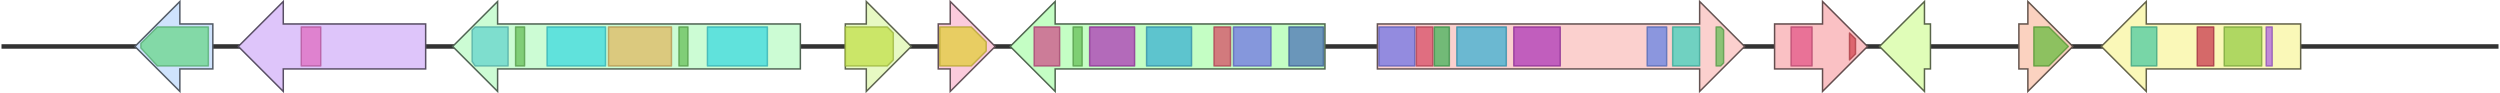 <svg version="1.1" baseProfile="full" xmlns="http://www.w3.org/2000/svg" width="1668" height="62">
	<line x1="1" y1="31" x2="1667" y2="31" style="stroke:rgb(50,50,50); stroke-width:3 "/>
	<g>
		<title>STK</title>
		<polygon class="STK" points="1347,16 1353,16 1353,1 1383,31 1353,61 1353,46 1347,46" fill="rgb(251,210,192)" fill-opacity="1.0" stroke="rgb(100,84,76)" stroke-width="1" />
		<g>
			<title>PF00069</title>
			<polygon class="PF00069" points="1357,18 1367,18 1380,31 1380,31 1367,44 1357,44" stroke-linejoin="round" width="23" height="26" fill="rgb(104,187,65)" stroke="rgb(83,149,51)" stroke-width="1" opacity="0.75" />
		</g>
	</g>
	<g>
		<title>ACA</title>
		<polygon class="ACA" points="1535,16 1432,16 1432,1 1402,31 1432,61 1432,46 1535,46" fill="rgb(250,248,184)" fill-opacity="1.0" stroke="rgb(100,99,73)" stroke-width="1" />
		<g>
			<title>PF00689</title>
			<rect class="PF00689" x="1422" y="18" stroke-linejoin="round" width="17" height="26" fill="rgb(76,203,161)" stroke="rgb(60,162,128)" stroke-width="1" opacity="0.75" />
		</g>
		<g>
			<title>PF13246</title>
			<rect class="PF13246" x="1466" y="18" stroke-linejoin="round" width="11" height="26" fill="rgb(200,58,79)" stroke="rgb(160,46,63)" stroke-width="1" opacity="0.75" />
		</g>
		<g>
			<title>PF00122</title>
			<rect class="PF00122" x="1484" y="18" stroke-linejoin="round" width="25" height="26" fill="rgb(149,204,70)" stroke="rgb(119,163,56)" stroke-width="1" opacity="0.75" />
		</g>
		<g>
			<title>PF00690</title>
			<rect class="PF00690" x="1512" y="18" stroke-linejoin="round" width="4" height="26" fill="rgb(174,102,225)" stroke="rgb(139,81,180)" stroke-width="1" opacity="0.75" />
		</g>
	</g>
	<g>
		<title>ALD</title>
		<polygon class="ALD" points="142,16 120,16 120,1 90,31 120,61 120,46 142,46" fill="rgb(207,227,253)" fill-opacity="1.0" stroke="rgb(82,90,101)" stroke-width="1" />
		<g>
			<title>PF00171</title>
			<polygon class="PF00171" points="94,29 105,18 139,18 139,44 105,44 94,32" stroke-linejoin="round" width="45" height="26" fill="rgb(105,213,139)" stroke="rgb(84,170,111)" stroke-width="1" opacity="0.75" />
		</g>
	</g>
	<g>
		<title>HET</title>
		<polygon class="HET" points="284,16 189,16 189,1 159,31 189,61 189,46 284,46" fill="rgb(222,197,250)" fill-opacity="1.0" stroke="rgb(88,78,100)" stroke-width="1" />
		<g>
			<title>PF06985</title>
			<rect class="PF06985" x="201" y="18" stroke-linejoin="round" width="13" height="26" fill="rgb(222,108,192)" stroke="rgb(177,86,153)" stroke-width="1" opacity="0.75" />
		</g>
	</g>
	<g>
		<title>NPS</title>
		<polygon class="NPS" points="534,16 332,16 332,1 302,31 332,61 332,46 534,46" fill="rgb(204,252,212)" fill-opacity="1.0" stroke="rgb(81,100,84)" stroke-width="1" />
		<g>
			<title>PF07993</title>
			<polygon class="PF07993" points="315,20 317,18 339,18 339,44 317,44 315,41" stroke-linejoin="round" width="24" height="26" fill="rgb(100,212,204)" stroke="rgb(80,169,163)" stroke-width="1" opacity="0.75" />
		</g>
		<g>
			<title>PF00550</title>
			<rect class="PF00550" x="344" y="18" stroke-linejoin="round" width="6" height="26" fill="rgb(103,191,88)" stroke="rgb(82,152,70)" stroke-width="1" opacity="0.75" />
		</g>
		<g>
			<title>PF00501</title>
			<rect class="PF00501" x="365" y="18" stroke-linejoin="round" width="39" height="26" fill="rgb(60,217,223)" stroke="rgb(48,173,178)" stroke-width="1" opacity="0.75" />
		</g>
		<g>
			<title>PF00668</title>
			<rect class="PF00668" x="406" y="18" stroke-linejoin="round" width="42" height="26" fill="rgb(224,184,98)" stroke="rgb(179,147,78)" stroke-width="1" opacity="0.75" />
		</g>
		<g>
			<title>PF00550</title>
			<rect class="PF00550" x="453" y="18" stroke-linejoin="round" width="6" height="26" fill="rgb(103,191,88)" stroke="rgb(82,152,70)" stroke-width="1" opacity="0.75" />
		</g>
		<g>
			<title>PF00501</title>
			<rect class="PF00501" x="472" y="18" stroke-linejoin="round" width="40" height="26" fill="rgb(60,217,223)" stroke="rgb(48,173,178)" stroke-width="1" opacity="0.75" />
		</g>
	</g>
	<g>
		<title>MCT</title>
		<polygon class="MCT" points="564,16 578,16 578,1 608,31 578,61 578,46 564,46" fill="rgb(231,249,195)" fill-opacity="1.0" stroke="rgb(92,99,78)" stroke-width="1" />
		<g>
			<title>PF07690</title>
			<polygon class="PF07690" points="564,18 592,18 596,22 596,40 592,44 564,44" stroke-linejoin="round" width="32" height="26" fill="rgb(193,224,74)" stroke="rgb(154,179,59)" stroke-width="1" opacity="0.75" />
		</g>
	</g>
	<g>
		<title>KAT</title>
		<polygon class="KAT" points="626,16 634,16 634,1 664,31 634,61 634,46 626,46" fill="rgb(251,203,220)" fill-opacity="1.0" stroke="rgb(100,81,88)" stroke-width="1" />
		<g>
			<title>PF00248</title>
			<polygon class="PF00248" points="627,18 648,18 658,28 658,34 648,44 627,44" stroke-linejoin="round" width="31" height="26" fill="rgb(225,205,58)" stroke="rgb(180,164,46)" stroke-width="1" opacity="0.75" />
		</g>
	</g>
	<g>
		<title>PKS13</title>
		<polygon class="PKS13" points="884,16 704,16 704,1 674,31 704,61 704,46 884,46" fill="rgb(196,254,196)" fill-opacity="1.0" stroke="rgb(78,101,78)" stroke-width="1" />
		<g>
			<title>PF00975</title>
			<rect class="PF00975" x="690" y="18" stroke-linejoin="round" width="17" height="26" fill="rgb(207,80,138)" stroke="rgb(165,63,110)" stroke-width="1" opacity="0.75" />
		</g>
		<g>
			<title>PF00550</title>
			<rect class="PF00550" x="716" y="18" stroke-linejoin="round" width="6" height="26" fill="rgb(103,191,88)" stroke="rgb(82,152,70)" stroke-width="1" opacity="0.75" />
		</g>
		<g>
			<title>PF14765</title>
			<rect class="PF14765" x="727" y="18" stroke-linejoin="round" width="30" height="26" fill="rgb(173,56,182)" stroke="rgb(138,44,145)" stroke-width="1" opacity="0.75" />
		</g>
		<g>
			<title>PF00698</title>
			<rect class="PF00698" x="765" y="18" stroke-linejoin="round" width="30" height="26" fill="rgb(59,176,209)" stroke="rgb(47,140,167)" stroke-width="1" opacity="0.75" />
		</g>
		<g>
			<title>PF02801</title>
			<rect class="PF02801" x="810" y="18" stroke-linejoin="round" width="11" height="26" fill="rgb(215,78,102)" stroke="rgb(172,62,81)" stroke-width="1" opacity="0.75" />
		</g>
		<g>
			<title>PF00109</title>
			<rect class="PF00109" x="823" y="18" stroke-linejoin="round" width="25" height="26" fill="rgb(112,116,228)" stroke="rgb(89,92,182)" stroke-width="1" opacity="0.75" />
		</g>
		<g>
			<title>PF16073</title>
			<rect class="PF16073" x="860" y="18" stroke-linejoin="round" width="23" height="26" fill="rgb(77,115,183)" stroke="rgb(61,91,146)" stroke-width="1" opacity="0.75" />
		</g>
	</g>
	<g>
		<title>PKS4</title>
		<polygon class="PKS4" points="919,16 1134,16 1134,1 1164,31 1134,61 1134,46 919,46" fill="rgb(251,208,206)" fill-opacity="1.0" stroke="rgb(100,83,82)" stroke-width="1" />
		<g>
			<title>PF00109</title>
			<rect class="PF00109" x="920" y="18" stroke-linejoin="round" width="24" height="26" fill="rgb(112,116,228)" stroke="rgb(89,92,182)" stroke-width="1" opacity="0.75" />
		</g>
		<g>
			<title>PF02801</title>
			<rect class="PF02801" x="945" y="18" stroke-linejoin="round" width="11" height="26" fill="rgb(215,78,102)" stroke="rgb(172,62,81)" stroke-width="1" opacity="0.75" />
		</g>
		<g>
			<title>PF16197</title>
			<rect class="PF16197" x="957" y="18" stroke-linejoin="round" width="10" height="26" fill="rgb(68,179,89)" stroke="rgb(54,143,71)" stroke-width="1" opacity="0.75" />
		</g>
		<g>
			<title>PF00698</title>
			<rect class="PF00698" x="972" y="18" stroke-linejoin="round" width="33" height="26" fill="rgb(59,176,209)" stroke="rgb(47,140,167)" stroke-width="1" opacity="0.75" />
		</g>
		<g>
			<title>PF14765</title>
			<rect class="PF14765" x="1010" y="18" stroke-linejoin="round" width="31" height="26" fill="rgb(173,56,182)" stroke="rgb(138,44,145)" stroke-width="1" opacity="0.75" />
		</g>
		<g>
			<title>PF13602</title>
			<rect class="PF13602" x="1099" y="18" stroke-linejoin="round" width="13" height="26" fill="rgb(101,131,226)" stroke="rgb(80,104,180)" stroke-width="1" opacity="0.75" />
		</g>
		<g>
			<title>PF08659</title>
			<rect class="PF08659" x="1116" y="18" stroke-linejoin="round" width="18" height="26" fill="rgb(66,209,188)" stroke="rgb(52,167,150)" stroke-width="1" opacity="0.75" />
		</g>
		<g>
			<title>PF00550</title>
			<polygon class="PF00550" points="1145,18 1148,18 1150,20 1150,42 1148,44 1145,44" stroke-linejoin="round" width="5" height="26" fill="rgb(103,191,88)" stroke="rgb(82,152,70)" stroke-width="1" opacity="0.75" />
		</g>
	</g>
	<g>
		<title>ZEB1</title>
		<polygon class="ZEB1" points="1184,16 1216,16 1216,1 1246,31 1216,61 1216,46 1184,46" fill="rgb(250,193,196)" fill-opacity="1.0" stroke="rgb(100,77,78)" stroke-width="1" />
		<g>
			<title>PF01565</title>
			<rect class="PF01565" x="1195" y="18" stroke-linejoin="round" width="14" height="26" fill="rgb(226,88,136)" stroke="rgb(180,70,108)" stroke-width="1" opacity="0.75" />
		</g>
		<g>
			<title>PF08031</title>
			<polygon class="PF08031" points="1234,22 1238,26 1238,36 1234,40" stroke-linejoin="round" width="4" height="26" fill="rgb(210,73,83)" stroke="rgb(168,58,66)" stroke-width="1" opacity="0.75" />
		</g>
	</g>
	<g>
		<title>ZEB2</title>
		<polygon class="ZEB2" points="1288,16 1284,16 1284,1 1254,31 1284,61 1284,46 1288,46" fill="rgb(224,253,184)" fill-opacity="1.0" stroke="rgb(89,101,73)" stroke-width="1" />
	</g>
</svg>
